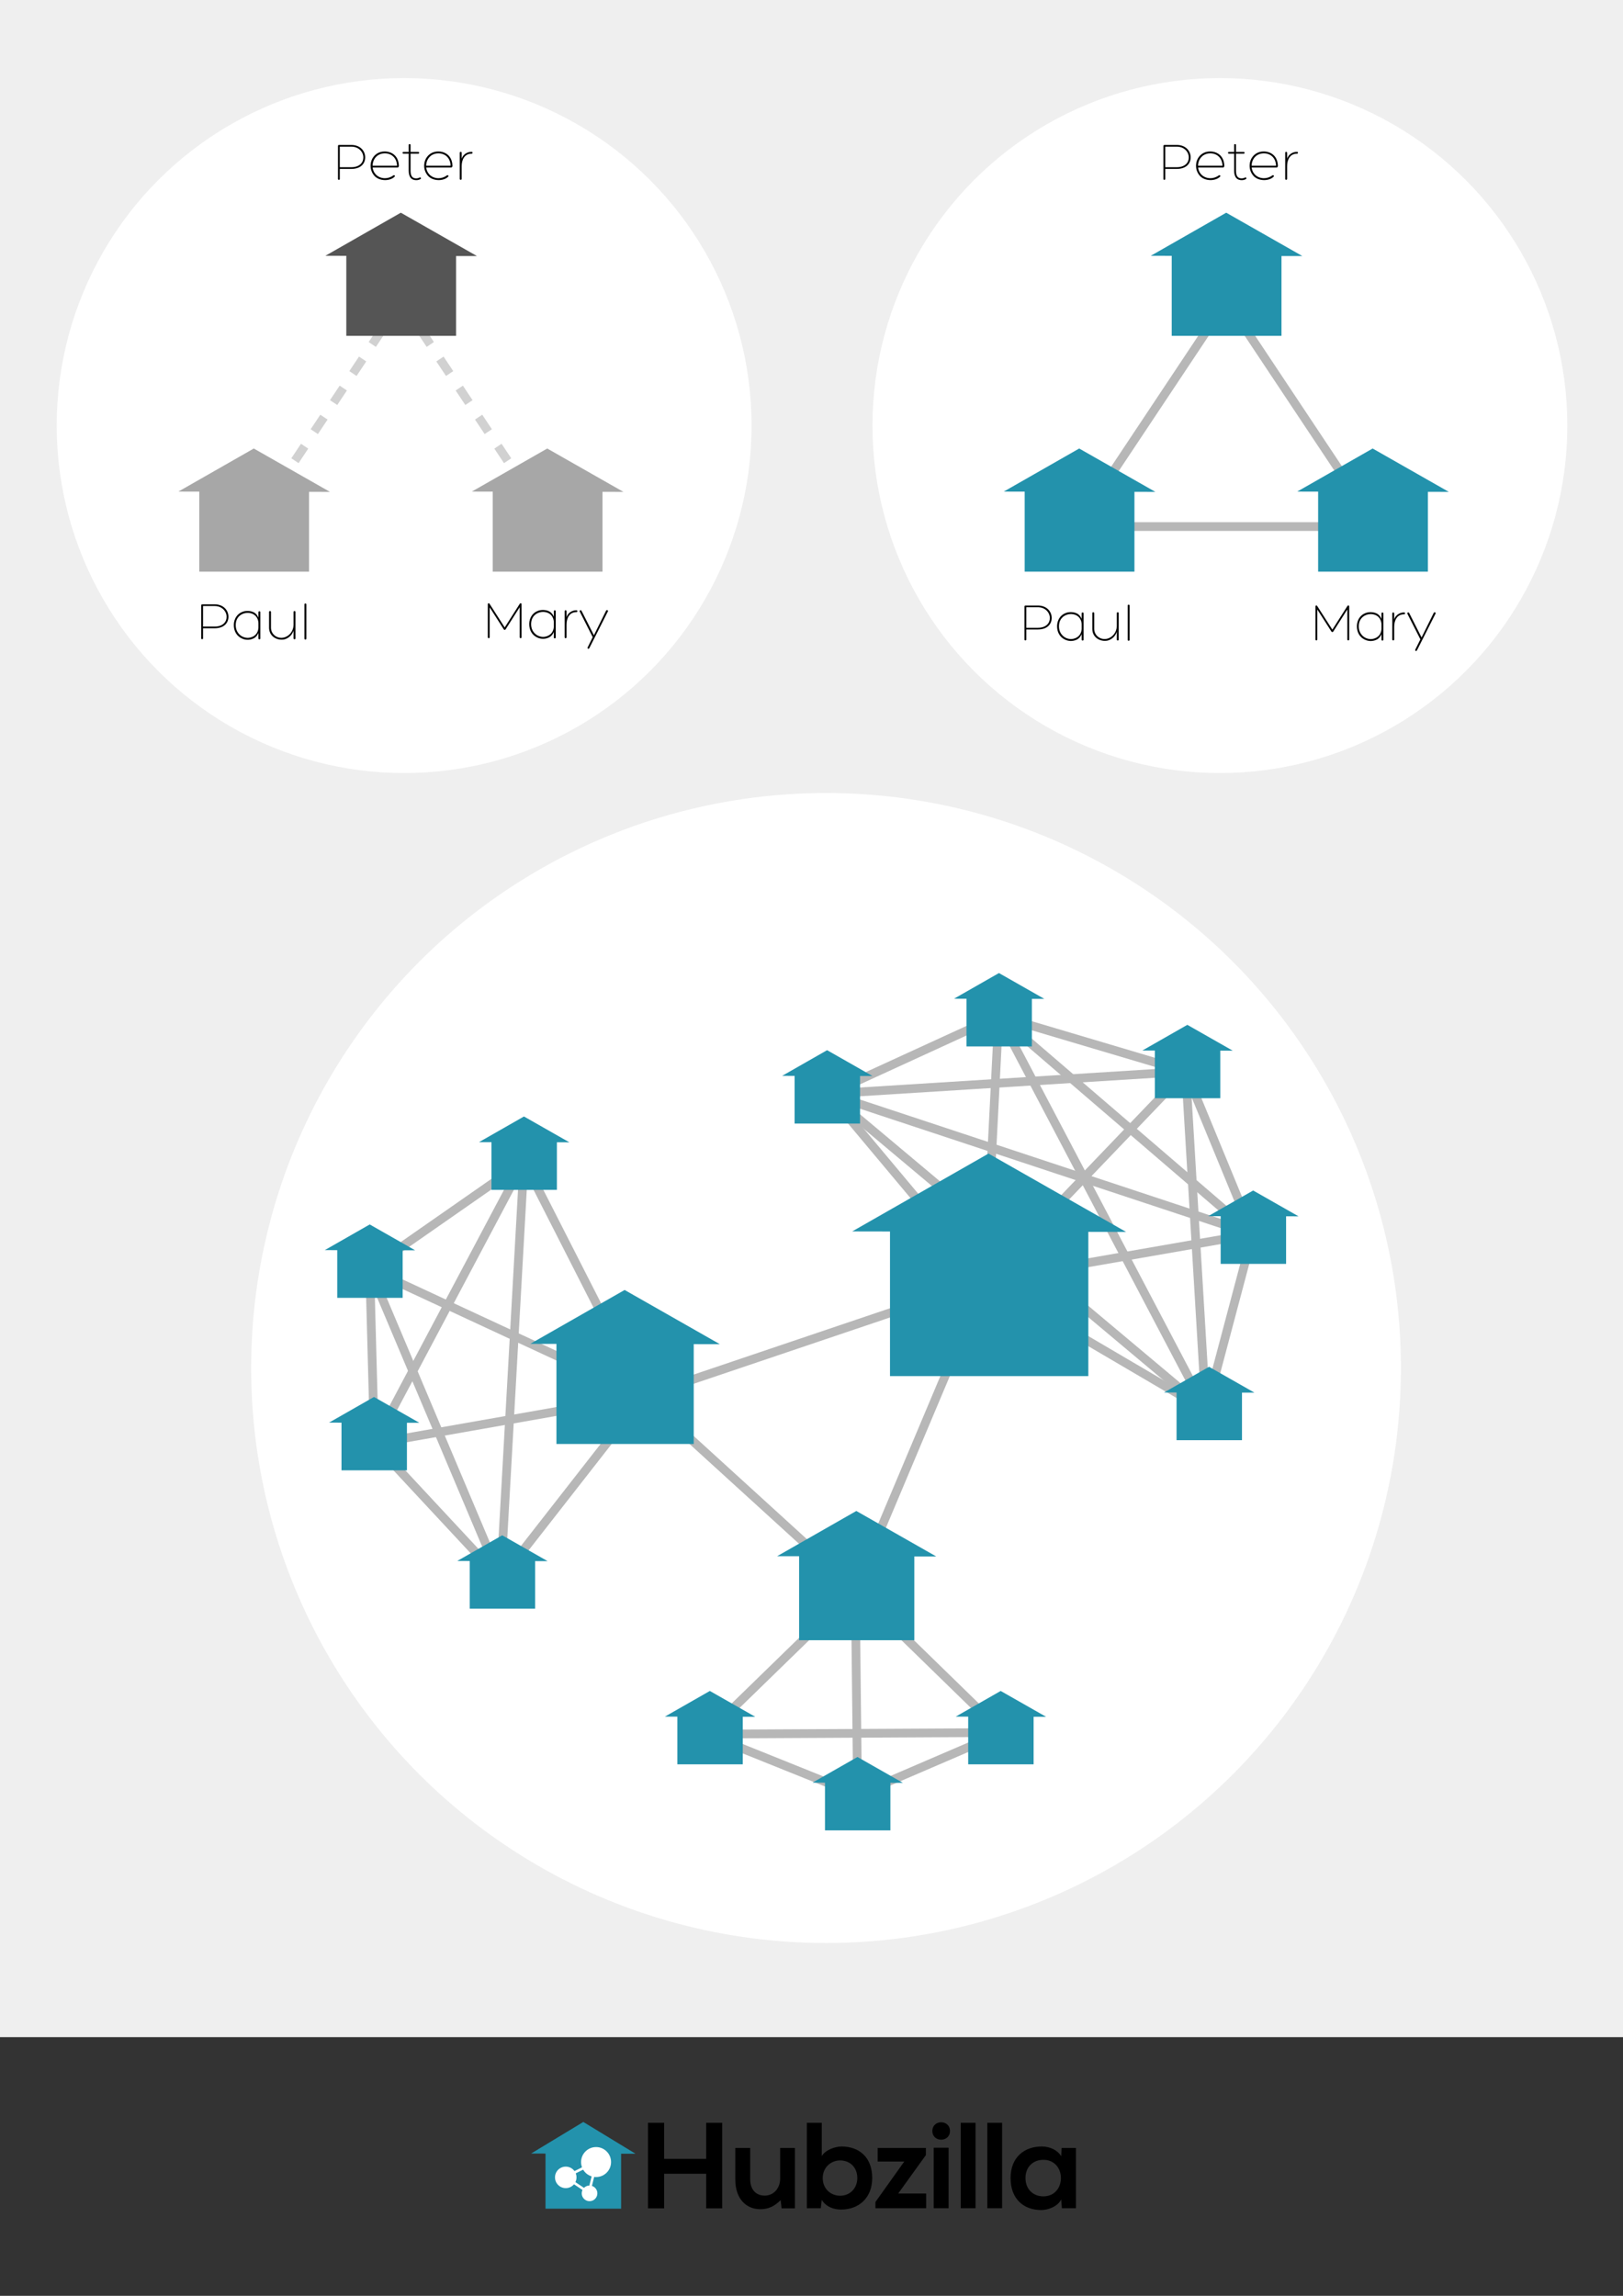 <?xml version="1.0" encoding="UTF-8" standalone="no"?>
<!-- Created with Inkscape (http://www.inkscape.org/) -->

<svg
   xmlns:dc="http://purl.org/dc/elements/1.1/"
   xmlns:cc="http://creativecommons.org/ns#"
   xmlns:rdf="http://www.w3.org/1999/02/22-rdf-syntax-ns#"
   xmlns:svg="http://www.w3.org/2000/svg"
   xmlns="http://www.w3.org/2000/svg"
   xmlns:sodipodi="http://sodipodi.sourceforge.net/DTD/sodipodi-0.dtd"
   xmlns:inkscape="http://www.inkscape.org/namespaces/inkscape"
   width="210mm"
   height="297mm"
   viewBox="0 0 744.094 1052.362"
   id="svg11650"
   version="1.1"
   inkscape:version="0.91 r13725"
   sodipodi:docname="network_model2.svg"
   inkscape:export-filename="/home/iko/Downloads/videos/hubzilla/network_model2.png"
   inkscape:export-xdpi="150.00539"
   inkscape:export-ydpi="150.00539">
  <rect x="0" y="0" width="744.094" height="1052.362" fill="#333333" stroke="none"/>
  <defs
     id="defs11652" />
  <sodipodi:namedview
     id="base"
     pagecolor="#ffffff"
     bordercolor="#666666"
     borderopacity="1.0"
     inkscape:pageopacity="1"
     inkscape:pageshadow="2"
     inkscape:zoom="0.98994949"
     inkscape:cx="160.00871"
     inkscape:cy="544.52061"
     inkscape:document-units="px"
     inkscape:current-layer="layer3"
     showgrid="false"
     inkscape:showpageshadow="false"
     borderlayer="true"
     inkscape:window-width="1920"
     inkscape:window-height="1030"
     inkscape:window-x="0"
     inkscape:window-y="26"
     inkscape:window-maximized="1"
     showguides="true"
     inkscape:snap-bbox="true"
     inkscape:snap-smooth-nodes="true"
     inkscape:object-nodes="true"
     inkscape:guide-bbox="true"
     inkscape:snap-global="false"
     inkscape:bbox-paths="true"
     inkscape:bbox-nodes="true"
     inkscape:snap-bbox-edge-midpoints="true"
     inkscape:snap-midpoints="true"
     inkscape:snap-page="true" />
  <g
     inkscape:groupmode="layer"
     id="layer4"
     inkscape:label="background"
     style="display:inline">
    <rect
       style="fill:#efefef;fill-opacity:1;fill-rule:nonzero;stroke:none;stroke-width:1;stroke-linecap:round;stroke-linejoin:round;stroke-miterlimit:4;stroke-dasharray:none;stroke-opacity:1"
       id="rect5182"
       width="744.094"
       height="933.791"
       x="0"
       y="0" />
    <circle
       style="fill:#ffffff;fill-opacity:1;fill-rule:nonzero;stroke:none;stroke-width:1;stroke-linecap:round;stroke-linejoin:round;stroke-miterlimit:4;stroke-dasharray:none;stroke-opacity:1"
       id="path5186"
       cx="378.714"
       cy="627.076"
       r="263.571" />
    <circle
       r="159.286"
       cy="195.076"
       cx="185.286"
       id="circle5188"
       style="fill:#ffffff;fill-opacity:1;fill-rule:nonzero;stroke:none;stroke-width:1;stroke-linecap:round;stroke-linejoin:round;stroke-miterlimit:4;stroke-dasharray:none;stroke-opacity:1" />
    <circle
       style="fill:#ffffff;fill-opacity:1;fill-rule:nonzero;stroke:none;stroke-width:1;stroke-linecap:round;stroke-linejoin:round;stroke-miterlimit:4;stroke-dasharray:none;stroke-opacity:1"
       id="circle5190"
       cx="559.286"
       cy="195.076"
       r="159.286" />
  </g>
  <g
     inkscape:groupmode="layer"
     id="layer2"
     inkscape:label="logo"
     style="display:inline">
    <g
       style="display:inline"
       id="g5919"
       transform="matrix(0.61,0,0,0.61,67.73,388.46)">
      <g
         id="g5755"
         transform="matrix(0.97,0,0,0.97,28.752,448.108)">
        <g
           transform="translate(82.123,160.19)"
           id="g5757">
          <rect
             style="fill:#2392ac;fill-opacity:1;stroke:none"
             id="rect5759"
             width="58.571"
             height="47.857"
             x="196.448"
             y="384.505" />
          <path
             sodipodi:nodetypes="cccc"
             style="fill:#2392ac;fill-opacity:1;fill-rule:evenodd;stroke:none;stroke-width:1px;stroke-linecap:butt;stroke-linejoin:miter;stroke-opacity:1"
             d="m 185.286,389.648 40.442,-24.462 40.455,24.613 z"
             id="path5761"
             inkscape:connector-curvature="0" />
        </g>
        <circle
           r="11.617"
           cy="556.437"
           cx="317.741"
           id="circle5763"
           style="fill:#ffffff;fill-opacity:1;stroke:none" />
        <circle
           r="8.334"
           cy="568.307"
           cx="294.255"
           id="circle5765"
           style="fill:#ffffff;fill-opacity:1;stroke:none" />
        <circle
           r="6.061"
           cy="580.681"
           cx="312.69"
           id="circle5767"
           style="fill:#ffffff;fill-opacity:1;stroke:none" />
        <path
           id="path5769"
           d="m 294.003,568.054 24.244,-12.122 0,0 -6.061,24.244 z"
           style="fill:none;fill-rule:evenodd;stroke:#ffffff;stroke-width:2;stroke-linecap:butt;stroke-linejoin:miter;stroke-miterlimit:4;stroke-dasharray:none;stroke-opacity:1"
           inkscape:connector-curvature="0" />
      </g>
      <g
         style="font-style:normal;font-weight:normal;font-size:40.816px;line-height:125%;font-family:sans-serif;letter-spacing:0px;word-spacing:0px;fill:#000000;fill-opacity:1;stroke:none;stroke-width:1px;stroke-linecap:butt;stroke-linejoin:miter;stroke-opacity:1"
         id="flowRoot5771">
        <path
           d="m 431.754,1022.629 0,-64.285 -12.03,0 0,27.091 -31.591,0 0,-27.091 -12.122,0 0,64.285 12.122,0 0,-25.989 31.591,0 0,25.989 12.03,0 z"
           style="font-style:normal;font-variant:normal;font-weight:bold;font-stretch:normal;font-size:91.835px;font-family:'Nexa Bold';-inkscape-font-specification:'Nexa Bold, Bold';letter-spacing:-1.02px"
           id="path5193" />
        <path
           d="m 441.609,977.262 0,23.785 c 0,14.051 7.898,22.224 18.734,22.224 6.337,0 10.653,-2.204 15.337,-6.796 l 0.735,6.153 10.01,0 0,-45.367 -11.112,0 0,23.142 c 0,6.888 -4.684,12.673 -11.571,12.673 -7.163,0 -10.928,-5.235 -10.928,-12.122 l 0,-23.693 -11.204,0 z"
           style="font-style:normal;font-variant:normal;font-weight:bold;font-stretch:normal;font-size:91.835px;font-family:'Nexa Bold';-inkscape-font-specification:'Nexa Bold, Bold';letter-spacing:-1.02px"
           id="path5195" />
        <path
           d="m 520.449,986.629 c 7.163,0 12.857,5.051 12.857,13.224 0,7.898 -5.694,13.316 -12.857,13.316 -7.071,0 -13.132,-5.143 -13.132,-13.316 0,-7.898 6.061,-13.224 13.132,-13.224 z m -25.071,-28.285 0,64.193 10.469,0 0.735,-6.245 c 3.49,5.418 9.092,7.255 14.602,7.255 13.316,0 23.326,-8.816 23.326,-23.693 0,-15.612 -9.826,-23.694 -23.051,-23.694 -4.775,0 -12.214,2.571 -14.877,7.255 l 0,-25.071 -11.204,0 z"
           style="font-style:normal;font-variant:normal;font-weight:bold;font-stretch:normal;font-size:91.835px;font-family:'Nexa Bold';-inkscape-font-specification:'Nexa Bold, Bold';letter-spacing:-1.02px"
           id="path5197" />
        <path
           d="m 548.588,977.262 0,10.194 20.02,0 -21.673,30.398 0,4.684 38.112,0 0,-11.02 -21.03,0 20.847,-28.928 0,-5.326 -36.275,0 z"
           style="font-style:normal;font-variant:normal;font-weight:bold;font-stretch:normal;font-size:91.835px;font-family:'Nexa Bold';-inkscape-font-specification:'Nexa Bold, Bold';letter-spacing:-1.02px"
           id="path5199" />
        <path
           d="m 601.937,977.079 0,45.459 -11.204,0 0,-45.459 11.204,0 z m -12.214,-12.581 c 0,8.724 13.224,8.724 13.224,0 0,-8.724 -13.224,-8.724 -13.224,0 z"
           style="font-style:normal;font-variant:normal;font-weight:bold;font-stretch:normal;font-size:91.835px;font-family:'Nexa Bold';-inkscape-font-specification:'Nexa Bold, Bold';letter-spacing:-1.02px"
           id="path5201" />
        <path
           d="m 611.057,958.344 0,64.193 11.112,0 0,-64.193 -11.112,0 z"
           style="font-style:normal;font-variant:normal;font-weight:bold;font-stretch:normal;font-size:91.835px;font-family:'Nexa Bold';-inkscape-font-specification:'Nexa Bold, Bold';letter-spacing:-1.02px"
           id="path5203" />
        <path
           d="m 631.023,958.344 0,64.193 11.112,0 0,-64.193 -11.112,0 z"
           style="font-style:normal;font-variant:normal;font-weight:bold;font-stretch:normal;font-size:91.835px;font-family:'Nexa Bold';-inkscape-font-specification:'Nexa Bold, Bold';letter-spacing:-1.02px"
           id="path5205" />
        <path
           d="m 686.528,983.507 c -2.571,-4.5 -8.357,-7.347 -14.418,-7.347 -13.224,-0.092 -23.602,8.082 -23.602,23.694 0,15.887 9.918,24.153 23.326,24.061 5.051,-0.092 12.122,-2.663 14.694,-7.99 l 0.551,6.612 10.561,0 0,-45.275 -10.745,0 -0.367,6.245 z m -13.408,2.663 c 17.632,0 17.632,27.459 0,27.459 -7.439,0 -13.408,-5.143 -13.408,-13.775 0,-8.633 5.969,-13.683 13.408,-13.683 z"
           style="font-style:normal;font-variant:normal;font-weight:bold;font-stretch:normal;font-size:91.835px;font-family:'Nexa Bold';-inkscape-font-specification:'Nexa Bold, Bold';letter-spacing:-1.02px"
           id="path5207" />
      </g>
    </g>
  </g>
  <g
     inkscape:label="models"
     inkscape:groupmode="layer"
     id="layer1"
     style="display:inline">
    <path
       inkscape:connector-curvature="0"
       id="path5901"
       d="M 183.976,137.921 115.144,241.367"
       style="fill:none;fill-rule:evenodd;stroke:#d1d1d1;stroke-width:4;stroke-linecap:butt;stroke-linejoin:miter;stroke-miterlimit:4;stroke-dasharray:8, 8;stroke-dashoffset:0;stroke-opacity:1" />
    <path
       style="fill:none;fill-rule:evenodd;stroke:#d1d1d1;stroke-width:4;stroke-linecap:butt;stroke-linejoin:miter;stroke-miterlimit:4;stroke-dasharray:8, 8;stroke-dashoffset:0;stroke-opacity:1"
       d="m 183.976,137.921 68.832,103.446"
       id="path5903"
       inkscape:connector-curvature="0" />
    <g
       transform="matrix(0.886,0,0,0.886,-53.222,-90.994)"
       id="g5939">
      <rect
         y="352.045"
         x="163.185"
         height="46.41"
         width="56.8"
         id="rect5941"
         style="fill:#a7a7a7;fill-opacity:1;stroke:none" />
      <path
         inkscape:connector-curvature="0"
         id="path5943"
         d="m 152.36,357.032 39.032,-22.287 39.418,22.434 z"
         style="fill:#a7a7a7;fill-opacity:1;fill-rule:evenodd;stroke:none;stroke-width:1px;stroke-linecap:butt;stroke-linejoin:miter;stroke-opacity:1"
         sodipodi:nodetypes="cccc" />
    </g>
    <g
       transform="matrix(0.886,0,0,0.886,81.32,-90.994)"
       id="g5957">
      <rect
         y="352.045"
         x="163.185"
         height="46.41"
         width="56.8"
         id="rect5959"
         style="fill:#a7a7a7;fill-opacity:1;stroke:none" />
      <path
         inkscape:connector-curvature="0"
         id="path5961"
         d="m 152.36,357.032 39.032,-22.287 39.418,22.434 z"
         style="fill:#a7a7a7;fill-opacity:1;fill-rule:evenodd;stroke:none;stroke-width:1px;stroke-linecap:butt;stroke-linejoin:miter;stroke-opacity:1"
         sodipodi:nodetypes="cccc" />
    </g>
    <g
       transform="matrix(0.886,0,0,0.886,14.188,-199.084)"
       id="g5800-4">
      <rect
         y="352.045"
         x="163.185"
         height="46.41"
         width="56.8"
         id="rect4213-2-4-0"
         style="fill:#555555;fill-opacity:1;stroke:none" />
      <path
         inkscape:connector-curvature="0"
         id="path4215-0-2-7"
         d="m 152.36,357.032 39.032,-22.287 39.418,22.434 z"
         style="fill:#555555;fill-opacity:1;fill-rule:evenodd;stroke:none;stroke-width:1px;stroke-linecap:butt;stroke-linejoin:miter;stroke-opacity:1"
         sodipodi:nodetypes="cccc" />
    </g>
    <path
       style="fill:none;fill-rule:evenodd;stroke:#b7b7b7;stroke-width:4;stroke-linecap:butt;stroke-linejoin:miter;stroke-miterlimit:4;stroke-dasharray:none;stroke-opacity:1"
       d="M 562.397,137.921 493.565,241.367"
       id="path12966"
       inkscape:connector-curvature="0" />
    <path
       inkscape:connector-curvature="0"
       id="path12968"
       d="m 562.397,137.921 68.832,103.446"
       style="fill:none;fill-rule:evenodd;stroke:#b7b7b7;stroke-width:4;stroke-linecap:butt;stroke-linejoin:miter;stroke-miterlimit:4;stroke-dasharray:none;stroke-opacity:1" />
    <path
       inkscape:connector-curvature="0"
       id="path12988"
       d="m 631.229,241.367 -137.664,0"
       style="fill:none;fill-rule:evenodd;stroke:#b7b7b7;stroke-width:4;stroke-linecap:butt;stroke-linejoin:miter;stroke-miterlimit:4;stroke-dasharray:none;stroke-opacity:1"
       sodipodi:nodetypes="cc" />
    <g
       id="g12970"
       transform="matrix(0.886,0,0,0.886,325.2,-90.994)">
      <rect
         style="fill:#2392ac;fill-opacity:1;stroke:none"
         id="rect12972"
         width="56.8"
         height="46.41"
         x="163.185"
         y="352.045" />
      <path
         sodipodi:nodetypes="cccc"
         style="fill:#2392ac;fill-opacity:1;fill-rule:evenodd;stroke:none;stroke-width:1px;stroke-linecap:butt;stroke-linejoin:miter;stroke-opacity:1"
         d="m 152.36,357.032 39.032,-22.287 39.418,22.434 z"
         id="path12974"
         inkscape:connector-curvature="0" />
    </g>
    <g
       id="g12976"
       transform="matrix(0.886,0,0,0.886,459.741,-90.994)">
      <rect
         style="fill:#2392ac;fill-opacity:1;stroke:none"
         id="rect12978"
         width="56.8"
         height="46.41"
         x="163.185"
         y="352.045" />
      <path
         sodipodi:nodetypes="cccc"
         style="fill:#2392ac;fill-opacity:1;fill-rule:evenodd;stroke:none;stroke-width:1px;stroke-linecap:butt;stroke-linejoin:miter;stroke-opacity:1"
         d="m 152.36,357.032 39.032,-22.287 39.418,22.434 z"
         id="path12980"
         inkscape:connector-curvature="0" />
    </g>
    <g
       id="g12982"
       transform="matrix(0.886,0,0,0.886,392.61,-199.084)">
      <rect
         style="fill:#2392ac;fill-opacity:1;stroke:none"
         id="rect12984"
         width="56.8"
         height="46.41"
         x="163.185"
         y="352.045" />
      <path
         sodipodi:nodetypes="cccc"
         style="fill:#2392ac;fill-opacity:1;fill-rule:evenodd;stroke:none;stroke-width:1px;stroke-linecap:butt;stroke-linejoin:miter;stroke-opacity:1"
         d="m 152.36,357.032 39.032,-22.287 39.418,22.434 z"
         id="path12986"
         inkscape:connector-curvature="0" />
    </g>
    <g
       id="g4941"
       transform="translate(-17.143,-372.857)">
      <path
         sodipodi:nodetypes="cc"
         inkscape:connector-curvature="0"
         id="path12966-2-7"
         d="m -320.69,503.902 -156.715,52.939"
         style="display:inline;fill:none;fill-rule:evenodd;stroke:#b7b7b7;stroke-width:4;stroke-linecap:butt;stroke-linejoin:miter;stroke-miterlimit:4;stroke-dasharray:none;stroke-opacity:1" />
      <path
         style="display:inline;fill:none;fill-rule:evenodd;stroke:#b7b7b7;stroke-width:4;stroke-linecap:butt;stroke-linejoin:miter;stroke-miterlimit:4;stroke-dasharray:none;stroke-opacity:1"
         d="m -380.289,645.323 -97.116,-88.483"
         id="path4298-0"
         inkscape:connector-curvature="0"
         sodipodi:nodetypes="cc" />
      <path
         sodipodi:nodetypes="cc"
         inkscape:connector-curvature="0"
         id="path4300-8"
         d="m -380.289,645.323 59.599,-141.421"
         style="display:inline;fill:none;fill-rule:evenodd;stroke:#b7b7b7;stroke-width:4;stroke-linecap:butt;stroke-linejoin:miter;stroke-miterlimit:4;stroke-dasharray:none;stroke-opacity:1" />
      <path
         style="display:inline;fill:none;fill-rule:evenodd;stroke:#b7b7b7;stroke-width:4;stroke-linecap:butt;stroke-linejoin:miter;stroke-miterlimit:4;stroke-dasharray:none;stroke-opacity:1"
         d="m -533.548,486.747 56.142,70.094"
         id="path4302-7"
         inkscape:connector-curvature="0"
         sodipodi:nodetypes="cc" />
      <path
         sodipodi:nodetypes="cc"
         inkscape:connector-curvature="0"
         id="path4304-5"
         d="m -571.405,576.032 94,-19.192"
         style="display:inline;fill:none;fill-rule:evenodd;stroke:#b7b7b7;stroke-width:4;stroke-linecap:butt;stroke-linejoin:miter;stroke-miterlimit:4;stroke-dasharray:none;stroke-opacity:1" />
      <path
         style="display:inline;fill:none;fill-rule:evenodd;stroke:#b7b7b7;stroke-width:4;stroke-linecap:butt;stroke-linejoin:miter;stroke-miterlimit:4;stroke-dasharray:none;stroke-opacity:1"
         d="m -596.405,512.461 119,44.38"
         id="path4306-8"
         inkscape:connector-curvature="0"
         sodipodi:nodetypes="cc" />
      <path
         sodipodi:nodetypes="cc"
         inkscape:connector-curvature="0"
         id="path4308-6"
         d="m -596.405,512.461 25,63.571"
         style="display:inline;fill:none;fill-rule:evenodd;stroke:#b7b7b7;stroke-width:4;stroke-linecap:butt;stroke-linejoin:miter;stroke-miterlimit:4;stroke-dasharray:none;stroke-opacity:1" />
      <path
         style="display:inline;fill:none;fill-rule:evenodd;stroke:#b7b7b7;stroke-width:4;stroke-linecap:butt;stroke-linejoin:miter;stroke-miterlimit:4;stroke-dasharray:none;stroke-opacity:1"
         d="m -596.405,512.461 62.857,-25.714"
         id="path4310-4"
         inkscape:connector-curvature="0"
         sodipodi:nodetypes="cc" />
      <path
         sodipodi:nodetypes="cc"
         inkscape:connector-curvature="0"
         id="path4312-8"
         d="m -571.405,576.032 37.857,-89.286"
         style="display:inline;fill:none;fill-rule:evenodd;stroke:#b7b7b7;stroke-width:4;stroke-linecap:butt;stroke-linejoin:miter;stroke-miterlimit:4;stroke-dasharray:none;stroke-opacity:1" />
      <path
         style="display:inline;fill:none;fill-rule:evenodd;stroke:#b7b7b7;stroke-width:4;stroke-linecap:butt;stroke-linejoin:miter;stroke-miterlimit:4;stroke-dasharray:none;stroke-opacity:1"
         d="m -320.69,503.902 -41.001,-97.775"
         id="path4314-2"
         inkscape:connector-curvature="0"
         sodipodi:nodetypes="cc" />
      <path
         sodipodi:nodetypes="cc"
         inkscape:connector-curvature="0"
         id="path4316-0"
         d="m -320.69,503.902 34.713,-104.204"
         style="display:inline;fill:none;fill-rule:evenodd;stroke:#b7b7b7;stroke-width:4;stroke-linecap:butt;stroke-linejoin:miter;stroke-miterlimit:4;stroke-dasharray:none;stroke-opacity:1" />
      <path
         style="display:inline;fill:none;fill-rule:evenodd;stroke:#b7b7b7;stroke-width:4;stroke-linecap:butt;stroke-linejoin:miter;stroke-miterlimit:4;stroke-dasharray:none;stroke-opacity:1"
         d="m -320.69,503.902 93.999,-62.061"
         id="path4318-5"
         inkscape:connector-curvature="0"
         sodipodi:nodetypes="cc" />
      <path
         sodipodi:nodetypes="cc"
         inkscape:connector-curvature="0"
         id="path4320-1"
         d="m -285.977,399.698 59.286,42.143"
         style="display:inline;fill:none;fill-rule:evenodd;stroke:#b7b7b7;stroke-width:4;stroke-linecap:butt;stroke-linejoin:miter;stroke-miterlimit:4;stroke-dasharray:none;stroke-opacity:1" />
      <path
         style="display:inline;fill:none;fill-rule:evenodd;stroke:#b7b7b7;stroke-width:4;stroke-linecap:butt;stroke-linejoin:miter;stroke-miterlimit:4;stroke-dasharray:none;stroke-opacity:1"
         d="m -285.977,399.698 -75.714,6.429"
         id="path4322-1"
         inkscape:connector-curvature="0"
         sodipodi:nodetypes="cc" />
      <path
         sodipodi:nodetypes="cc"
         inkscape:connector-curvature="0"
         id="path4324-4"
         d="m -226.691,441.84 -135,-35.714"
         style="display:inline;fill:none;fill-rule:evenodd;stroke:#b7b7b7;stroke-width:4;stroke-linecap:butt;stroke-linejoin:miter;stroke-miterlimit:4;stroke-dasharray:none;stroke-opacity:1" />
      <path
         sodipodi:nodetypes="cc"
         inkscape:connector-curvature="0"
         id="path4326-4"
         d="m -320.69,503.902 158.999,50.796"
         style="display:inline;fill:none;fill-rule:evenodd;stroke:#b7b7b7;stroke-width:4;stroke-linecap:butt;stroke-linejoin:miter;stroke-miterlimit:4;stroke-dasharray:none;stroke-opacity:1" />
      <path
         style="display:inline;fill:none;fill-rule:evenodd;stroke:#b7b7b7;stroke-width:4;stroke-linecap:butt;stroke-linejoin:miter;stroke-miterlimit:4;stroke-dasharray:none;stroke-opacity:1"
         d="m -217.119,606.759 55.427,-52.061"
         id="path4328-6"
         inkscape:connector-curvature="0"
         sodipodi:nodetypes="cc" />
      <path
         sodipodi:nodetypes="cc"
         inkscape:connector-curvature="0"
         id="path4330-1"
         d="m -145.69,628.187 -16.001,-73.49"
         style="display:inline;fill:none;fill-rule:evenodd;stroke:#b7b7b7;stroke-width:4;stroke-linecap:butt;stroke-linejoin:miter;stroke-miterlimit:4;stroke-dasharray:none;stroke-opacity:1" />
      <path
         style="display:inline;fill:none;fill-rule:evenodd;stroke:#b7b7b7;stroke-width:4;stroke-linecap:butt;stroke-linejoin:miter;stroke-miterlimit:4;stroke-dasharray:none;stroke-opacity:1"
         d="M -84.262,592.473 -161.691,554.698"
         id="path4332-4"
         inkscape:connector-curvature="0"
         sodipodi:nodetypes="cc" />
      <path
         sodipodi:nodetypes="cc"
         inkscape:connector-curvature="0"
         id="path4334-5"
         d="m -84.262,592.473 -61.429,35.714"
         style="display:inline;fill:none;fill-rule:evenodd;stroke:#b7b7b7;stroke-width:4;stroke-linecap:butt;stroke-linejoin:miter;stroke-miterlimit:4;stroke-dasharray:none;stroke-opacity:1" />
      <path
         style="display:inline;fill:none;fill-rule:evenodd;stroke:#b7b7b7;stroke-width:4;stroke-linecap:butt;stroke-linejoin:miter;stroke-miterlimit:4;stroke-dasharray:none;stroke-opacity:1"
         d="m -217.119,606.759 71.429,21.429"
         id="path4336-1"
         inkscape:connector-curvature="0"
         sodipodi:nodetypes="cc" />
      <path
         sodipodi:nodetypes="cc"
         inkscape:connector-curvature="0"
         id="path4338-0"
         d="M -217.119,606.759 -84.262,592.473"
         style="display:inline;fill:none;fill-rule:evenodd;stroke:#b7b7b7;stroke-width:4;stroke-linecap:butt;stroke-linejoin:miter;stroke-miterlimit:4;stroke-dasharray:none;stroke-opacity:1" />
      <path
         style="display:inline;fill:none;fill-rule:evenodd;stroke:#b7b7b7;stroke-width:4;stroke-linecap:butt;stroke-linejoin:miter;stroke-miterlimit:4;stroke-dasharray:none;stroke-opacity:1"
         d="m -380.289,645.323 -68.258,66.436"
         id="path4340-4"
         inkscape:connector-curvature="0"
         sodipodi:nodetypes="cc" />
      <path
         sodipodi:nodetypes="cc"
         inkscape:connector-curvature="0"
         id="path4342-1"
         d="m -380.289,645.323 1.028,94.293"
         style="display:inline;fill:none;fill-rule:evenodd;stroke:#b7b7b7;stroke-width:4;stroke-linecap:butt;stroke-linejoin:miter;stroke-miterlimit:4;stroke-dasharray:none;stroke-opacity:1" />
      <path
         style="display:inline;fill:none;fill-rule:evenodd;stroke:#b7b7b7;stroke-width:4;stroke-linecap:butt;stroke-linejoin:miter;stroke-miterlimit:4;stroke-dasharray:none;stroke-opacity:1"
         d="m -380.289,645.323 67.456,65.721"
         id="path4344-4"
         inkscape:connector-curvature="0"
         sodipodi:nodetypes="cc" />
      <path
         sodipodi:nodetypes="cc"
         inkscape:connector-curvature="0"
         id="path4346-6"
         d="m -379.262,739.616 66.429,-28.571"
         style="display:inline;fill:none;fill-rule:evenodd;stroke:#b7b7b7;stroke-width:4;stroke-linecap:butt;stroke-linejoin:miter;stroke-miterlimit:4;stroke-dasharray:none;stroke-opacity:1" />
      <path
         style="display:inline;fill:none;fill-rule:evenodd;stroke:#b7b7b7;stroke-width:4;stroke-linecap:butt;stroke-linejoin:miter;stroke-miterlimit:4;stroke-dasharray:none;stroke-opacity:1"
         d="m -379.262,739.616 -69.286,-27.857"
         id="path4348-8"
         inkscape:connector-curvature="0"
         sodipodi:nodetypes="cc" />
      <path
         sodipodi:nodetypes="cc"
         inkscape:connector-curvature="0"
         id="path4350-0"
         d="m -312.833,711.044 -135.714,0.714"
         style="display:inline;fill:none;fill-rule:evenodd;stroke:#b7b7b7;stroke-width:4;stroke-linecap:butt;stroke-linejoin:miter;stroke-miterlimit:4;stroke-dasharray:none;stroke-opacity:1" />
      <g
         transform="matrix(1.108,0,0,1.108,-687.004,138.287)"
         id="g12982-8-5"
         style="display:inline">
        <rect
           y="352.045"
           x="163.185"
           height="46.41"
           width="56.8"
           id="rect12984-3-8"
           style="fill:#2392ac;fill-opacity:1;stroke:none" />
        <path
           inkscape:connector-curvature="0"
           id="path12986-5-9"
           d="m 152.36,357.032 39.032,-22.287 39.418,22.434 z"
           style="fill:#2392ac;fill-opacity:1;fill-rule:evenodd;stroke:none;stroke-width:1px;stroke-linecap:butt;stroke-linejoin:miter;stroke-opacity:1"
           sodipodi:nodetypes="cccc" />
      </g>
      <g
         id="g13137-4"
         transform="matrix(0.93,0,0,0.93,-557.82,298.164)"
         style="display:inline">
        <rect
           style="fill:#2392ac;fill-opacity:1;stroke:none"
           id="rect13139-8"
           width="56.8"
           height="46.41"
           x="163.185"
           y="352.045" />
        <path
           sodipodi:nodetypes="cccc"
           style="fill:#2392ac;fill-opacity:1;fill-rule:evenodd;stroke:none;stroke-width:1px;stroke-linecap:butt;stroke-linejoin:miter;stroke-opacity:1"
           d="m 152.36,357.032 39.032,-22.287 39.418,22.434 z"
           id="path13141-7"
           inkscape:connector-curvature="0" />
      </g>
      <g
         id="g13143-2"
         transform="matrix(1.601,0,0,1.601,-625.652,-90.27)"
         style="display:inline">
        <rect
           style="fill:#2392ac;fill-opacity:1;stroke:none"
           id="rect13145-3"
           width="56.8"
           height="46.41"
           x="163.185"
           y="352.045" />
        <path
           sodipodi:nodetypes="cccc"
           style="fill:#2392ac;fill-opacity:1;fill-rule:evenodd;stroke:none;stroke-width:1px;stroke-linecap:butt;stroke-linejoin:miter;stroke-opacity:1"
           d="m 152.36,357.032 39.032,-22.287 39.418,22.434 z"
           id="path13147-8"
           inkscape:connector-curvature="0" />
      </g>
      <g
         transform="matrix(0.528,0,0,0.528,-548.036,515.232)"
         id="g13149-8"
         style="display:inline">
        <rect
           y="352.045"
           x="163.185"
           height="46.41"
           width="56.8"
           id="rect13151-9"
           style="fill:#2392ac;fill-opacity:1;stroke:none" />
        <path
           inkscape:connector-curvature="0"
           id="path13153-6"
           d="m 152.36,357.032 39.032,-22.287 39.418,22.434 z"
           style="fill:#2392ac;fill-opacity:1;fill-rule:evenodd;stroke:none;stroke-width:1px;stroke-linecap:butt;stroke-linejoin:miter;stroke-opacity:1"
           sodipodi:nodetypes="cccc" />
      </g>
      <g
         id="g13155-2"
         transform="matrix(0.528,0,0,0.528,-480.356,545.496)"
         style="display:inline">
        <rect
           style="fill:#2392ac;fill-opacity:1;stroke:none"
           id="rect13157-9"
           width="56.8"
           height="46.41"
           x="163.185"
           y="352.045" />
        <path
           sodipodi:nodetypes="cccc"
           style="fill:#2392ac;fill-opacity:1;fill-rule:evenodd;stroke:none;stroke-width:1px;stroke-linecap:butt;stroke-linejoin:miter;stroke-opacity:1"
           d="m 152.36,357.032 39.032,-22.287 39.418,22.434 z"
           id="path13159-1"
           inkscape:connector-curvature="0" />
      </g>
      <g
         transform="matrix(0.528,0,0,0.528,-414.696,515.232)"
         id="g13161-3"
         style="display:inline">
        <rect
           y="352.045"
           x="163.185"
           height="46.41"
           width="56.8"
           id="rect13163-2"
           style="fill:#2392ac;fill-opacity:1;stroke:none" />
        <path
           inkscape:connector-curvature="0"
           id="path13165-7"
           d="m 152.36,357.032 39.032,-22.287 39.418,22.434 z"
           style="fill:#2392ac;fill-opacity:1;fill-rule:evenodd;stroke:none;stroke-width:1px;stroke-linecap:butt;stroke-linejoin:miter;stroke-opacity:1"
           sodipodi:nodetypes="cccc" />
      </g>
      <g
         transform="matrix(0.528,0,0,0.528,-249.086,434.895)"
         id="g13161-7-7"
         style="display:inline">
        <rect
           y="352.045"
           x="163.185"
           height="46.41"
           width="56.8"
           id="rect13163-8-0"
           style="fill:#2392ac;fill-opacity:1;stroke:none" />
        <path
           inkscape:connector-curvature="0"
           id="path13165-0-0"
           d="m 152.36,357.032 39.032,-22.287 39.418,22.434 z"
           style="fill:#2392ac;fill-opacity:1;fill-rule:evenodd;stroke:none;stroke-width:1px;stroke-linecap:butt;stroke-linejoin:miter;stroke-opacity:1"
           sodipodi:nodetypes="cccc" />
      </g>
      <g
         id="g13137-1-4"
         transform="matrix(0.802,0,0,0.802,-309.891,250.138)"
         style="display:inline">
        <rect
           style="fill:#2392ac;fill-opacity:1;stroke:none"
           id="rect13139-6-6"
           width="56.8"
           height="46.41"
           x="163.185"
           y="352.045" />
        <path
           sodipodi:nodetypes="cccc"
           style="fill:#2392ac;fill-opacity:1;fill-rule:evenodd;stroke:none;stroke-width:1px;stroke-linecap:butt;stroke-linejoin:miter;stroke-opacity:1"
           d="m 152.36,357.032 39.032,-22.287 39.418,22.434 z"
           id="path13141-9-2"
           inkscape:connector-curvature="0" />
      </g>
      <g
         transform="matrix(0.528,0,0,0.528,-183.467,395.539)"
         id="g13161-7-4-4"
         style="display:inline">
        <rect
           y="352.045"
           x="163.185"
           height="46.41"
           width="56.8"
           id="rect13163-8-9-2"
           style="fill:#2392ac;fill-opacity:1;stroke:none" />
        <path
           inkscape:connector-curvature="0"
           id="path13165-0-9-3"
           d="m 152.36,357.032 39.032,-22.287 39.418,22.434 z"
           style="fill:#2392ac;fill-opacity:1;fill-rule:evenodd;stroke:none;stroke-width:1px;stroke-linecap:butt;stroke-linejoin:miter;stroke-opacity:1"
           sodipodi:nodetypes="cccc" />
      </g>
      <g
         id="g4237-0"
         transform="matrix(0.528,0,0,0.528,-317.797,409.682)"
         style="display:inline">
        <rect
           style="fill:#2392ac;fill-opacity:1;stroke:none"
           id="rect4239-0"
           width="56.8"
           height="46.41"
           x="163.185"
           y="352.045" />
        <path
           sodipodi:nodetypes="cccc"
           style="fill:#2392ac;fill-opacity:1;fill-rule:evenodd;stroke:none;stroke-width:1px;stroke-linecap:butt;stroke-linejoin:miter;stroke-opacity:1"
           d="m 152.36,357.032 39.032,-22.287 39.418,22.434 z"
           id="path4241-3"
           inkscape:connector-curvature="0" />
      </g>
      <g
         id="g4243-0"
         transform="matrix(0.528,0,0,0.528,-672.285,376.841)"
         style="display:inline">
        <rect
           style="fill:#2392ac;fill-opacity:1;stroke:none"
           id="rect4245-6"
           width="56.8"
           height="46.41"
           x="163.185"
           y="352.045" />
        <path
           sodipodi:nodetypes="cccc"
           style="fill:#2392ac;fill-opacity:1;fill-rule:evenodd;stroke:none;stroke-width:1px;stroke-linecap:butt;stroke-linejoin:miter;stroke-opacity:1"
           d="m 152.36,357.032 39.032,-22.287 39.418,22.434 z"
           id="path4247-1"
           inkscape:connector-curvature="0" />
      </g>
      <g
         transform="matrix(0.528,0,0,0.528,-701.559,308.212)"
         id="g4249-1"
         style="display:inline">
        <rect
           y="352.045"
           x="163.185"
           height="46.41"
           width="56.8"
           id="rect4251-0"
           style="fill:#2392ac;fill-opacity:1;stroke:none" />
        <path
           inkscape:connector-curvature="0"
           id="path4253-1"
           d="m 152.36,357.032 39.032,-22.287 39.418,22.434 z"
           style="fill:#2392ac;fill-opacity:1;fill-rule:evenodd;stroke:none;stroke-width:1px;stroke-linecap:butt;stroke-linejoin:miter;stroke-opacity:1"
           sodipodi:nodetypes="cccc" />
      </g>
      <g
         id="g4255-9"
         transform="matrix(0.528,0,0,0.528,-633.899,287.948)"
         style="display:inline">
        <rect
           style="fill:#2392ac;fill-opacity:1;stroke:none"
           id="rect4257-4"
           width="56.8"
           height="46.41"
           x="163.185"
           y="352.045" />
        <path
           sodipodi:nodetypes="cccc"
           style="fill:#2392ac;fill-opacity:1;fill-rule:evenodd;stroke:none;stroke-width:1px;stroke-linecap:butt;stroke-linejoin:miter;stroke-opacity:1"
           d="m 152.36,357.032 39.032,-22.287 39.418,22.434 z"
           id="path4259-6"
           inkscape:connector-curvature="0" />
      </g>
      <g
         transform="matrix(0.528,0,0,0.528,-388.487,198.6)"
         id="g13161-7-0-9"
         style="display:inline">
        <rect
           y="352.045"
           x="163.185"
           height="46.41"
           width="56.8"
           id="rect13163-8-7-2"
           style="fill:#2392ac;fill-opacity:1;stroke:none" />
        <path
           inkscape:connector-curvature="0"
           id="path13165-0-3-7"
           d="m 152.36,357.032 39.032,-22.287 39.418,22.434 z"
           style="fill:#2392ac;fill-opacity:1;fill-rule:evenodd;stroke:none;stroke-width:1px;stroke-linecap:butt;stroke-linejoin:miter;stroke-opacity:1"
           sodipodi:nodetypes="cccc" />
      </g>
      <g
         id="g4271-5"
         transform="matrix(0.528,0,0,0.528,-327.898,243.047)"
         style="display:inline">
        <rect
           style="fill:#2392ac;fill-opacity:1;stroke:none"
           id="rect4273-4"
           width="56.8"
           height="46.41"
           x="163.185"
           y="352.045" />
        <path
           sodipodi:nodetypes="cccc"
           style="fill:#2392ac;fill-opacity:1;fill-rule:evenodd;stroke:none;stroke-width:1px;stroke-linecap:butt;stroke-linejoin:miter;stroke-opacity:1"
           d="m 152.36,357.032 39.032,-22.287 39.418,22.434 z"
           id="path4275-6"
           inkscape:connector-curvature="0" />
      </g>
      <g
         id="g4277-8"
         transform="matrix(0.528,0,0,0.528,-463.259,207.671)"
         style="display:inline">
        <rect
           style="fill:#2392ac;fill-opacity:1;stroke:none"
           id="rect4279-9"
           width="56.8"
           height="46.41"
           x="163.185"
           y="352.045" />
        <path
           sodipodi:nodetypes="cccc"
           style="fill:#2392ac;fill-opacity:1;fill-rule:evenodd;stroke:none;stroke-width:1px;stroke-linecap:butt;stroke-linejoin:miter;stroke-opacity:1"
           d="m 152.36,357.032 39.032,-22.287 39.418,22.434 z"
           id="path4281-0"
           inkscape:connector-curvature="0" />
      </g>
    </g>
    <path
       style="fill:none;fill-rule:evenodd;stroke:#b7b7b7;stroke-width:4;stroke-linecap:butt;stroke-linejoin:miter;stroke-miterlimit:4;stroke-dasharray:none;stroke-opacity:1"
       d="M 451.732,587.028 295.017,639.966"
       id="path12966-2"
       inkscape:connector-curvature="0"
       sodipodi:nodetypes="cc" />
    <path
       sodipodi:nodetypes="cc"
       inkscape:connector-curvature="0"
       id="path4298"
       d="M 392.133,728.449 295.017,639.966"
       style="fill:none;fill-rule:evenodd;stroke:#b7b7b7;stroke-width:4;stroke-linecap:butt;stroke-linejoin:miter;stroke-miterlimit:4;stroke-dasharray:none;stroke-opacity:1" />
    <path
       style="fill:none;fill-rule:evenodd;stroke:#b7b7b7;stroke-width:4;stroke-linecap:butt;stroke-linejoin:miter;stroke-miterlimit:4;stroke-dasharray:none;stroke-opacity:1"
       d="m 392.133,728.449 59.599,-141.421"
       id="path4300"
       inkscape:connector-curvature="0"
       sodipodi:nodetypes="cc" />
    <path
       sodipodi:nodetypes="cc"
       inkscape:connector-curvature="0"
       id="path4340"
       d="M 392.133,728.449 323.875,794.885"
       style="fill:none;fill-rule:evenodd;stroke:#b7b7b7;stroke-width:4;stroke-linecap:butt;stroke-linejoin:miter;stroke-miterlimit:4;stroke-dasharray:none;stroke-opacity:1" />
    <path
       style="fill:none;fill-rule:evenodd;stroke:#b7b7b7;stroke-width:4;stroke-linecap:butt;stroke-linejoin:miter;stroke-miterlimit:4;stroke-dasharray:none;stroke-opacity:1"
       d="m 392.133,728.449 1.028,94.293"
       id="path4342"
       inkscape:connector-curvature="0"
       sodipodi:nodetypes="cc" />
    <path
       sodipodi:nodetypes="cc"
       inkscape:connector-curvature="0"
       id="path4344"
       d="m 392.133,728.449 67.456,65.721"
       style="fill:none;fill-rule:evenodd;stroke:#b7b7b7;stroke-width:4;stroke-linecap:butt;stroke-linejoin:miter;stroke-miterlimit:4;stroke-dasharray:none;stroke-opacity:1" />
    <path
       style="fill:none;fill-rule:evenodd;stroke:#b7b7b7;stroke-width:4;stroke-linecap:butt;stroke-linejoin:miter;stroke-miterlimit:4;stroke-dasharray:none;stroke-opacity:1"
       d="M 393.161,822.742 459.59,794.17"
       id="path4346"
       inkscape:connector-curvature="0"
       sodipodi:nodetypes="cc" />
    <path
       sodipodi:nodetypes="cc"
       inkscape:connector-curvature="0"
       id="path4348"
       d="M 393.161,822.742 323.875,794.885"
       style="fill:none;fill-rule:evenodd;stroke:#b7b7b7;stroke-width:4;stroke-linecap:butt;stroke-linejoin:miter;stroke-miterlimit:4;stroke-dasharray:none;stroke-opacity:1" />
    <path
       style="fill:none;fill-rule:evenodd;stroke:#b7b7b7;stroke-width:4;stroke-linecap:butt;stroke-linejoin:miter;stroke-miterlimit:4;stroke-dasharray:none;stroke-opacity:1"
       d="M 459.59,794.17 323.875,794.885"
       id="path4350"
       inkscape:connector-curvature="0"
       sodipodi:nodetypes="cc" />
    <g
       transform="matrix(0.93,0,0,0.93,214.602,381.29)"
       id="g13137">
      <rect
         y="352.045"
         x="163.185"
         height="46.41"
         width="56.8"
         id="rect13139"
         style="fill:#2392ac;fill-opacity:1;stroke:none" />
      <path
         inkscape:connector-curvature="0"
         id="path13141"
         d="m 152.36,357.032 39.032,-22.287 39.418,22.434 z"
         style="fill:#2392ac;fill-opacity:1;fill-rule:evenodd;stroke:none;stroke-width:1px;stroke-linecap:butt;stroke-linejoin:miter;stroke-opacity:1"
         sodipodi:nodetypes="cccc" />
    </g>
    <g
       id="g13149"
       transform="matrix(0.528,0,0,0.528,224.386,598.358)">
      <rect
         style="fill:#2392ac;fill-opacity:1;stroke:none"
         id="rect13151"
         width="56.8"
         height="46.41"
         x="163.185"
         y="352.045" />
      <path
         sodipodi:nodetypes="cccc"
         style="fill:#2392ac;fill-opacity:1;fill-rule:evenodd;stroke:none;stroke-width:1px;stroke-linecap:butt;stroke-linejoin:miter;stroke-opacity:1"
         d="m 152.36,357.032 39.032,-22.287 39.418,22.434 z"
         id="path13153"
         inkscape:connector-curvature="0" />
    </g>
    <g
       transform="matrix(0.528,0,0,0.528,292.066,628.622)"
       id="g13155">
      <rect
         y="352.045"
         x="163.185"
         height="46.41"
         width="56.8"
         id="rect13157"
         style="fill:#2392ac;fill-opacity:1;stroke:none" />
      <path
         inkscape:connector-curvature="0"
         id="path13159"
         d="m 152.36,357.032 39.032,-22.287 39.418,22.434 z"
         style="fill:#2392ac;fill-opacity:1;fill-rule:evenodd;stroke:none;stroke-width:1px;stroke-linecap:butt;stroke-linejoin:miter;stroke-opacity:1"
         sodipodi:nodetypes="cccc" />
    </g>
    <g
       id="g13161"
       transform="matrix(0.528,0,0,0.528,357.726,598.358)">
      <rect
         style="fill:#2392ac;fill-opacity:1;stroke:none"
         id="rect13163"
         width="56.8"
         height="46.41"
         x="163.185"
         y="352.045" />
      <path
         sodipodi:nodetypes="cccc"
         style="fill:#2392ac;fill-opacity:1;fill-rule:evenodd;stroke:none;stroke-width:1px;stroke-linecap:butt;stroke-linejoin:miter;stroke-opacity:1"
         d="m 152.36,357.032 39.032,-22.287 39.418,22.434 z"
         id="path13165"
         inkscape:connector-curvature="0" />
    </g>
    <path
       style="fill:none;fill-rule:evenodd;stroke:#b7b7b7;stroke-width:4;stroke-linecap:butt;stroke-linejoin:miter;stroke-miterlimit:4;stroke-dasharray:none;stroke-opacity:1"
       d="m 240.229,532.396 54.788,107.57"
       id="path4889"
       inkscape:connector-curvature="0"
       sodipodi:nodetypes="cc" />
    <path
       sodipodi:nodetypes="cc"
       inkscape:connector-curvature="0"
       id="path4891"
       d="m 169.515,581.682 125.502,58.284"
       style="fill:none;fill-rule:evenodd;stroke:#b7b7b7;stroke-width:4;stroke-linecap:butt;stroke-linejoin:miter;stroke-miterlimit:4;stroke-dasharray:none;stroke-opacity:1" />
    <path
       style="fill:none;fill-rule:evenodd;stroke:#b7b7b7;stroke-width:4;stroke-linecap:butt;stroke-linejoin:miter;stroke-miterlimit:4;stroke-dasharray:none;stroke-opacity:1"
       d="M 171.658,661.682 295.017,639.966"
       id="path4893"
       inkscape:connector-curvature="0"
       sodipodi:nodetypes="cc" />
    <path
       sodipodi:nodetypes="cc"
       inkscape:connector-curvature="0"
       id="path4895"
       d="m 229.515,723.825 65.502,-83.859"
       style="fill:none;fill-rule:evenodd;stroke:#b7b7b7;stroke-width:4;stroke-linecap:butt;stroke-linejoin:miter;stroke-miterlimit:4;stroke-dasharray:none;stroke-opacity:1" />
    <path
       style="fill:none;fill-rule:evenodd;stroke:#b7b7b7;stroke-width:4;stroke-linecap:butt;stroke-linejoin:miter;stroke-miterlimit:4;stroke-dasharray:none;stroke-opacity:1"
       d="M 229.515,723.825 240.229,532.396"
       id="path4897"
       inkscape:connector-curvature="0"
       sodipodi:nodetypes="cc" />
    <path
       sodipodi:nodetypes="cc"
       inkscape:connector-curvature="0"
       id="path4899"
       d="m 229.515,723.825 -60,-142.143"
       style="fill:none;fill-rule:evenodd;stroke:#b7b7b7;stroke-width:4;stroke-linecap:butt;stroke-linejoin:miter;stroke-miterlimit:4;stroke-dasharray:none;stroke-opacity:1" />
    <path
       style="fill:none;fill-rule:evenodd;stroke:#b7b7b7;stroke-width:4;stroke-linecap:butt;stroke-linejoin:miter;stroke-miterlimit:4;stroke-dasharray:none;stroke-opacity:1"
       d="M 229.515,723.825 171.658,661.682"
       id="path4901"
       inkscape:connector-curvature="0"
       sodipodi:nodetypes="cc" />
    <path
       sodipodi:nodetypes="cc"
       inkscape:connector-curvature="0"
       id="path4903"
       d="m 169.515,581.682 2.143,80"
       style="fill:none;fill-rule:evenodd;stroke:#b7b7b7;stroke-width:4;stroke-linecap:butt;stroke-linejoin:miter;stroke-miterlimit:4;stroke-dasharray:none;stroke-opacity:1" />
    <path
       style="fill:none;fill-rule:evenodd;stroke:#b7b7b7;stroke-width:4;stroke-linecap:butt;stroke-linejoin:miter;stroke-miterlimit:4;stroke-dasharray:none;stroke-opacity:1"
       d="m 169.515,581.682 70.714,-49.286"
       id="path4905"
       inkscape:connector-curvature="0"
       sodipodi:nodetypes="cc" />
    <path
       style="fill:none;fill-rule:evenodd;stroke:#b7b7b7;stroke-width:4;stroke-linecap:butt;stroke-linejoin:miter;stroke-miterlimit:4;stroke-dasharray:none;stroke-opacity:1"
       d="M 240.229,532.396 171.658,661.682"
       id="path4907"
       inkscape:connector-curvature="0"
       sodipodi:nodetypes="cc" />
    <path
       sodipodi:nodetypes="cc"
       inkscape:connector-curvature="0"
       id="path4909"
       d="m 451.732,587.028 -71.715,-85.633"
       style="fill:none;fill-rule:evenodd;stroke:#b7b7b7;stroke-width:4;stroke-linecap:butt;stroke-linejoin:miter;stroke-miterlimit:4;stroke-dasharray:none;stroke-opacity:1" />
    <path
       style="fill:none;fill-rule:evenodd;stroke:#b7b7b7;stroke-width:4;stroke-linecap:butt;stroke-linejoin:miter;stroke-miterlimit:4;stroke-dasharray:none;stroke-opacity:1"
       d="m 451.732,587.028 6.142,-121.347"
       id="path4911"
       inkscape:connector-curvature="0"
       sodipodi:nodetypes="cc" />
    <path
       sodipodi:nodetypes="cc"
       inkscape:connector-curvature="0"
       id="path4913"
       d="m 451.732,587.028 91.871,-95.878"
       style="fill:none;fill-rule:evenodd;stroke:#b7b7b7;stroke-width:4;stroke-linecap:butt;stroke-linejoin:miter;stroke-miterlimit:4;stroke-dasharray:none;stroke-opacity:1" />
    <path
       style="fill:none;fill-rule:evenodd;stroke:#b7b7b7;stroke-width:4;stroke-linecap:butt;stroke-linejoin:miter;stroke-miterlimit:4;stroke-dasharray:none;stroke-opacity:1"
       d="M 451.732,587.028 574.303,565.681"
       id="path4915"
       inkscape:connector-curvature="0"
       sodipodi:nodetypes="cc" />
    <path
       sodipodi:nodetypes="cc"
       inkscape:connector-curvature="0"
       id="path4917"
       d="m 451.732,587.028 101.142,59.367"
       style="fill:none;fill-rule:evenodd;stroke:#b7b7b7;stroke-width:4;stroke-linecap:butt;stroke-linejoin:miter;stroke-miterlimit:4;stroke-dasharray:none;stroke-opacity:1" />
    <path
       style="fill:none;fill-rule:evenodd;stroke:#b7b7b7;stroke-width:4;stroke-linecap:butt;stroke-linejoin:miter;stroke-miterlimit:4;stroke-dasharray:none;stroke-opacity:1"
       d="m 380.017,501.395 172.857,145"
       id="path4919"
       inkscape:connector-curvature="0"
       sodipodi:nodetypes="cc" />
    <path
       sodipodi:nodetypes="cc"
       inkscape:connector-curvature="0"
       id="path4921"
       d="m 457.874,465.681 95,180.714"
       style="fill:none;fill-rule:evenodd;stroke:#b7b7b7;stroke-width:4;stroke-linecap:butt;stroke-linejoin:miter;stroke-miterlimit:4;stroke-dasharray:none;stroke-opacity:1" />
    <path
       style="fill:none;fill-rule:evenodd;stroke:#b7b7b7;stroke-width:4;stroke-linecap:butt;stroke-linejoin:miter;stroke-miterlimit:4;stroke-dasharray:none;stroke-opacity:1"
       d="m 543.603,491.15 9.271,155.245"
       id="path4923"
       inkscape:connector-curvature="0"
       sodipodi:nodetypes="cc" />
    <path
       sodipodi:nodetypes="cc"
       inkscape:connector-curvature="0"
       id="path4925"
       d="m 574.303,565.681 -21.429,80.714"
       style="fill:none;fill-rule:evenodd;stroke:#b7b7b7;stroke-width:4;stroke-linecap:butt;stroke-linejoin:miter;stroke-miterlimit:4;stroke-dasharray:none;stroke-opacity:1" />
    <path
       sodipodi:nodetypes="cc"
       inkscape:connector-curvature="0"
       id="path4929"
       d="m 543.603,491.15 30.699,74.531"
       style="fill:none;fill-rule:evenodd;stroke:#b7b7b7;stroke-width:4;stroke-linecap:butt;stroke-linejoin:miter;stroke-miterlimit:4;stroke-dasharray:none;stroke-opacity:1" />
    <path
       style="fill:none;fill-rule:evenodd;stroke:#b7b7b7;stroke-width:4;stroke-linecap:butt;stroke-linejoin:miter;stroke-miterlimit:4;stroke-dasharray:none;stroke-opacity:1"
       d="M 543.603,491.15 457.874,465.681"
       id="path4931"
       inkscape:connector-curvature="0"
       sodipodi:nodetypes="cc" />
    <path
       sodipodi:nodetypes="cc"
       inkscape:connector-curvature="0"
       id="path4933"
       d="m 574.303,565.681 -116.429,-100"
       style="fill:none;fill-rule:evenodd;stroke:#b7b7b7;stroke-width:4;stroke-linecap:butt;stroke-linejoin:miter;stroke-miterlimit:4;stroke-dasharray:none;stroke-opacity:1" />
    <path
       style="fill:none;fill-rule:evenodd;stroke:#b7b7b7;stroke-width:4;stroke-linecap:butt;stroke-linejoin:miter;stroke-miterlimit:4;stroke-dasharray:none;stroke-opacity:1"
       d="m 380.017,501.395 77.857,-35.714"
       id="path4935"
       inkscape:connector-curvature="0"
       sodipodi:nodetypes="cc" />
    <path
       sodipodi:nodetypes="cc"
       inkscape:connector-curvature="0"
       id="path4937"
       d="m 380.017,501.395 163.586,-10.245"
       style="fill:none;fill-rule:evenodd;stroke:#b7b7b7;stroke-width:4;stroke-linecap:butt;stroke-linejoin:miter;stroke-miterlimit:4;stroke-dasharray:none;stroke-opacity:1" />
    <path
       style="fill:none;fill-rule:evenodd;stroke:#b7b7b7;stroke-width:4;stroke-linecap:butt;stroke-linejoin:miter;stroke-miterlimit:4;stroke-dasharray:none;stroke-opacity:1"
       d="m 380.017,501.395 194.286,64.286"
       id="path4939"
       inkscape:connector-curvature="0"
       sodipodi:nodetypes="cc" />
    <g
       id="g12982-8"
       transform="matrix(1.108,0,0,1.108,74.307,220.403)">
      <rect
         style="fill:#2392ac;fill-opacity:1;stroke:none"
         id="rect12984-3"
         width="56.8"
         height="46.41"
         x="163.185"
         y="352.045" />
      <path
         sodipodi:nodetypes="cccc"
         style="fill:#2392ac;fill-opacity:1;fill-rule:evenodd;stroke:none;stroke-width:1px;stroke-linecap:butt;stroke-linejoin:miter;stroke-opacity:1"
         d="m 152.36,357.032 39.032,-22.287 39.418,22.434 z"
         id="path12986-5"
         inkscape:connector-curvature="0" />
    </g>
    <g
       transform="matrix(1.601,0,0,1.601,146.771,-7.144)"
       id="g13143">
      <rect
         y="352.045"
         x="163.185"
         height="46.41"
         width="56.8"
         id="rect13145"
         style="fill:#2392ac;fill-opacity:1;stroke:none" />
      <path
         inkscape:connector-curvature="0"
         id="path13147"
         d="m 152.36,357.032 39.032,-22.287 39.418,22.434 z"
         style="fill:#2392ac;fill-opacity:1;fill-rule:evenodd;stroke:none;stroke-width:1px;stroke-linecap:butt;stroke-linejoin:miter;stroke-opacity:1"
         sodipodi:nodetypes="cccc" />
    </g>
    <g
       transform="matrix(0.528,0,0,0.528,68.453,384.524)"
       id="g4243">
      <rect
         y="352.045"
         x="163.185"
         height="46.41"
         width="56.8"
         id="rect4245"
         style="fill:#2392ac;fill-opacity:1;stroke:none" />
      <path
         inkscape:connector-curvature="0"
         id="path4247"
         d="m 152.36,357.032 39.032,-22.287 39.418,22.434 z"
         style="fill:#2392ac;fill-opacity:1;fill-rule:evenodd;stroke:none;stroke-width:1px;stroke-linecap:butt;stroke-linejoin:miter;stroke-opacity:1"
         sodipodi:nodetypes="cccc" />
    </g>
    <g
       id="g4249"
       transform="matrix(0.528,0,0,0.528,70.407,463.594)">
      <rect
         style="fill:#2392ac;fill-opacity:1;stroke:none"
         id="rect4251"
         width="56.8"
         height="46.41"
         x="163.185"
         y="352.045" />
      <path
         sodipodi:nodetypes="cccc"
         style="fill:#2392ac;fill-opacity:1;fill-rule:evenodd;stroke:none;stroke-width:1px;stroke-linecap:butt;stroke-linejoin:miter;stroke-opacity:1"
         d="m 152.36,357.032 39.032,-22.287 39.418,22.434 z"
         id="path4253"
         inkscape:connector-curvature="0" />
    </g>
    <g
       transform="matrix(0.528,0,0,0.528,129.194,527.009)"
       id="g4255">
      <rect
         y="352.045"
         x="163.185"
         height="46.41"
         width="56.8"
         id="rect4257"
         style="fill:#2392ac;fill-opacity:1;stroke:none" />
      <path
         inkscape:connector-curvature="0"
         id="path4259"
         d="m 152.36,357.032 39.032,-22.287 39.418,22.434 z"
         style="fill:#2392ac;fill-opacity:1;fill-rule:evenodd;stroke:none;stroke-width:1px;stroke-linecap:butt;stroke-linejoin:miter;stroke-opacity:1"
         sodipodi:nodetypes="cccc" />
    </g>
    <g
       id="g13161-7-0"
       transform="matrix(0.528,0,0,0.528,473.478,368.958)">
      <rect
         style="fill:#2392ac;fill-opacity:1;stroke:none"
         id="rect13163-8-7"
         width="56.8"
         height="46.41"
         x="163.185"
         y="352.045" />
      <path
         sodipodi:nodetypes="cccc"
         style="fill:#2392ac;fill-opacity:1;fill-rule:evenodd;stroke:none;stroke-width:1px;stroke-linecap:butt;stroke-linejoin:miter;stroke-opacity:1"
         d="m 152.36,357.032 39.032,-22.287 39.418,22.434 z"
         id="path13165-0-3"
         inkscape:connector-curvature="0" />
    </g>
    <g
       transform="matrix(0.528,0,0,0.528,453.255,449.771)"
       id="g4271">
      <rect
         y="352.045"
         x="163.185"
         height="46.41"
         width="56.8"
         id="rect4273"
         style="fill:#2392ac;fill-opacity:1;stroke:none" />
      <path
         inkscape:connector-curvature="0"
         id="path4275"
         d="m 152.36,357.032 39.032,-22.287 39.418,22.434 z"
         style="fill:#2392ac;fill-opacity:1;fill-rule:evenodd;stroke:none;stroke-width:1px;stroke-linecap:butt;stroke-linejoin:miter;stroke-opacity:1"
         sodipodi:nodetypes="cccc" />
    </g>
    <g
       transform="matrix(0.528,0,0,0.528,278.143,304.638)"
       id="g4277">
      <rect
         y="352.045"
         x="163.185"
         height="46.41"
         width="56.8"
         id="rect4279"
         style="fill:#2392ac;fill-opacity:1;stroke:none" />
      <path
         inkscape:connector-curvature="0"
         id="path4281"
         d="m 152.36,357.032 39.032,-22.287 39.418,22.434 z"
         style="fill:#2392ac;fill-opacity:1;fill-rule:evenodd;stroke:none;stroke-width:1px;stroke-linecap:butt;stroke-linejoin:miter;stroke-opacity:1"
         sodipodi:nodetypes="cccc" />
    </g>
    <g
       id="g4859"
       transform="matrix(0.528,0,0,0.528,356.935,269.282)">
      <rect
         style="fill:#2392ac;fill-opacity:1;stroke:none"
         id="rect4861"
         width="56.8"
         height="46.41"
         x="163.185"
         y="352.045" />
      <path
         sodipodi:nodetypes="cccc"
         style="fill:#2392ac;fill-opacity:1;fill-rule:evenodd;stroke:none;stroke-width:1px;stroke-linecap:butt;stroke-linejoin:miter;stroke-opacity:1"
         d="m 152.36,357.032 39.032,-22.287 39.418,22.434 z"
         id="path4863"
         inkscape:connector-curvature="0" />
    </g>
    <g
       transform="matrix(0.528,0,0,0.528,443.303,293.021)"
       id="g4865">
      <rect
         y="352.045"
         x="163.185"
         height="46.41"
         width="56.8"
         id="rect4867"
         style="fill:#2392ac;fill-opacity:1;stroke:none" />
      <path
         inkscape:connector-curvature="0"
         id="path4869"
         d="m 152.36,357.032 39.032,-22.287 39.418,22.434 z"
         style="fill:#2392ac;fill-opacity:1;fill-rule:evenodd;stroke:none;stroke-width:1px;stroke-linecap:butt;stroke-linejoin:miter;stroke-opacity:1"
         sodipodi:nodetypes="cccc" />
    </g>
    <g
       id="g4883"
       transform="matrix(0.528,0,0,0.528,139.164,335.026)">
      <rect
         style="fill:#2392ac;fill-opacity:1;stroke:none"
         id="rect4885"
         width="56.8"
         height="46.41"
         x="163.185"
         y="352.045" />
      <path
         sodipodi:nodetypes="cccc"
         style="fill:#2392ac;fill-opacity:1;fill-rule:evenodd;stroke:none;stroke-width:1px;stroke-linecap:butt;stroke-linejoin:miter;stroke-opacity:1"
         d="m 152.36,357.032 39.032,-22.287 39.418,22.434 z"
         id="path4887"
         inkscape:connector-curvature="0" />
    </g>
  </g>
  <g
     inkscape:groupmode="layer"
     id="layer3"
     inkscape:label="labels"
     style="display:inline">
    <g
       style="font-style:normal;font-weight:normal;font-size:40px;line-height:125%;font-family:sans-serif;letter-spacing:0px;word-spacing:0px;fill:#000000;fill-opacity:1;stroke:none;stroke-width:1px;stroke-linecap:butt;stroke-linejoin:miter;stroke-opacity:1"
       id="text4589">
      <path
         d="m 155.78,67.222 5.3,0 c 3.425,0 5.475,2.45 5.5,4.9 0.05,2.25 -1.6,4.525 -5.5,4.525 l -5.3,0 0,-9.425 z m 5.3,10.2 c 4.275,0 6.35,-2.4 6.35,-5.3 0,-2.825 -2.15,-5.675 -6.375,-5.675 l -5.675,0 c -0.225,0 -0.425,0.175 -0.425,0.425 l 0,15.175 c 0,0.525 0.825,0.525 0.825,-0.025 l 0,-4.6 5.3,0 z"
         style="font-style:normal;font-variant:normal;font-weight:300;font-stretch:normal;font-size:25px;font-family:'Hero Light';-inkscape-font-specification:'Hero Light, Light'"
         id="path5257" />
      <path
         d="m 178.27,69.672 c -1.25,-0.325 -2.625,-0.3 -3.775,0 -2.7,0.75 -4.45,3.175 -4.575,5.875 -0.1,1.875 0.45,3.425 1.5,4.775 1.15,1.475 3.075,2.2 5.025,2.225 1.65,0.025 3.3,-0.45 4.425,-1.5 0.475,-0.475 -0.125,-0.975 -0.575,-0.625 -1.15,0.875 -2.55,1.3 -3.925,1.275 -1.625,-0.025 -3.2,-0.675 -4.25,-1.925 -0.75,-0.875 -1.15,-1.9 -1.275,-2.975 l 11.25,0 c 0.675,0 0.8,-0.475 0.775,-0.825 -0.05,-3.225 -1.8,-5.55 -4.6,-6.3 z m -3.475,0.825 c 1.025,-0.275 2.2,-0.275 3.2,-0.025 2.5,0.675 3.975,2.75 4.025,5.5 l -11.2,0 c 0.025,-2.5 1.475,-4.8 3.975,-5.475 z"
         style="font-style:normal;font-variant:normal;font-weight:300;font-stretch:normal;font-size:25px;font-family:'Hero Light';-inkscape-font-specification:'Hero Light, Light'"
         id="path5259" />
      <path
         d="m 188.224,69.647 0,-3.2 c 0,-0.525 -0.85,-0.55 -0.85,0 l 0,3.2 -2.325,0 c -0.675,0 -0.675,0.8 0,0.8 l 2.325,0 0,7.675 c 0,2.325 0.675,4.45 3.475,4.45 0.625,0 1.2,-0.1 1.825,-0.425 0.675,-0.35 0.2,-1 -0.325,-0.75 -0.35,0.2 -1.025,0.375 -1.5,0.375 -2.325,0 -2.625,-1.85 -2.625,-3.65 l 0,-7.675 3.475,0 c 0.65,0 0.65,-0.8 0,-0.8 l -3.475,0 z"
         style="font-style:normal;font-variant:normal;font-weight:300;font-stretch:normal;font-size:25px;font-family:'Hero Light';-inkscape-font-specification:'Hero Light, Light'"
         id="path5261" />
      <path
         d="m 202.831,69.672 c -1.25,-0.325 -2.625,-0.3 -3.775,0 -2.7,0.75 -4.45,3.175 -4.575,5.875 -0.1,1.875 0.45,3.425 1.5,4.775 1.15,1.475 3.075,2.2 5.025,2.225 1.65,0.025 3.3,-0.45 4.425,-1.5 0.475,-0.475 -0.125,-0.975 -0.575,-0.625 -1.15,0.875 -2.55,1.3 -3.925,1.275 -1.625,-0.025 -3.2,-0.675 -4.25,-1.925 -0.75,-0.875 -1.15,-1.9 -1.275,-2.975 l 11.25,0 c 0.675,0 0.8,-0.475 0.775,-0.825 -0.05,-3.225 -1.8,-5.55 -4.6,-6.3 z m -3.475,0.825 c 1.025,-0.275 2.2,-0.275 3.2,-0.025 2.5,0.675 3.975,2.75 4.025,5.5 l -11.2,0 c 0.025,-2.5 1.475,-4.8 3.975,-5.475 z"
         style="font-style:normal;font-variant:normal;font-weight:300;font-stretch:normal;font-size:25px;font-family:'Hero Light';-inkscape-font-specification:'Hero Light, Light'"
         id="path5263" />
      <path
         d="m 211.66,70.022 c 0,-0.225 -0.2,-0.425 -0.425,-0.425 -0.275,0 -0.45,0.2 -0.45,0.425 l 0,11.95 c 0,0.275 0.175,0.45 0.45,0.45 0.225,0 0.425,-0.175 0.425,-0.45 l 0,-5.775 c 0,-3.025 1.325,-5.75 4.525,-5.75 0.275,0 0.45,-0.15 0.45,-0.425 0,-0.275 -0.175,-0.425 -0.45,-0.425 -2.075,0 -3.975,1.3 -4.525,3.2 l 0,-2.775 z"
         style="font-style:normal;font-variant:normal;font-weight:300;font-stretch:normal;font-size:25px;font-family:'Hero Light';-inkscape-font-specification:'Hero Light, Light'"
         id="path5265" />
    </g>
    <g
       style="font-style:normal;font-weight:normal;font-size:40px;line-height:125%;font-family:sans-serif;letter-spacing:0px;word-spacing:0px;fill:#000000;fill-opacity:1;stroke:none;stroke-width:1px;stroke-linecap:butt;stroke-linejoin:miter;stroke-opacity:1"
       id="text4593">
      <path
         d="m 534.222,67.222 5.3,0 c 3.425,0 5.475,2.45 5.5,4.9 0.05,2.25 -1.6,4.525 -5.5,4.525 l -5.3,0 0,-9.425 z m 5.3,10.2 c 4.275,0 6.35,-2.4 6.35,-5.3 0,-2.825 -2.15,-5.675 -6.375,-5.675 l -5.675,0 c -0.225,0 -0.425,0.175 -0.425,0.425 l 0,15.175 c 0,0.525 0.825,0.525 0.825,-0.025 l 0,-4.6 5.3,0 z"
         style="font-style:normal;font-variant:normal;font-weight:300;font-stretch:normal;font-size:25px;font-family:'Hero Light';-inkscape-font-specification:'Hero Light, Light'"
         id="path5246" />
      <path
         d="m 556.712,69.672 c -1.25,-0.325 -2.625,-0.3 -3.775,0 -2.7,0.75 -4.45,3.175 -4.575,5.875 -0.1,1.875 0.45,3.425 1.5,4.775 1.15,1.475 3.075,2.2 5.025,2.225 1.65,0.025 3.3,-0.45 4.425,-1.5 0.475,-0.475 -0.125,-0.975 -0.575,-0.625 -1.15,0.875 -2.55,1.3 -3.925,1.275 -1.625,-0.025 -3.2,-0.675 -4.25,-1.925 -0.75,-0.875 -1.15,-1.9 -1.275,-2.975 l 11.25,0 c 0.675,0 0.8,-0.475 0.775,-0.825 -0.05,-3.225 -1.8,-5.55 -4.6,-6.3 z m -3.475,0.825 c 1.025,-0.275 2.2,-0.275 3.2,-0.025 2.5,0.675 3.975,2.75 4.025,5.5 l -11.2,0 c 0.025,-2.5 1.475,-4.8 3.975,-5.475 z"
         style="font-style:normal;font-variant:normal;font-weight:300;font-stretch:normal;font-size:25px;font-family:'Hero Light';-inkscape-font-specification:'Hero Light, Light'"
         id="path5248" />
      <path
         d="m 566.666,69.647 0,-3.2 c 0,-0.525 -0.85,-0.55 -0.85,0 l 0,3.2 -2.325,0 c -0.675,0 -0.675,0.8 0,0.8 l 2.325,0 0,7.675 c 0,2.325 0.675,4.45 3.475,4.45 0.625,0 1.2,-0.1 1.825,-0.425 0.675,-0.35 0.2,-1 -0.325,-0.75 -0.35,0.2 -1.025,0.375 -1.5,0.375 -2.325,0 -2.625,-1.85 -2.625,-3.65 l 0,-7.675 3.475,0 c 0.65,0 0.65,-0.8 0,-0.8 l -3.475,0 z"
         style="font-style:normal;font-variant:normal;font-weight:300;font-stretch:normal;font-size:25px;font-family:'Hero Light';-inkscape-font-specification:'Hero Light, Light'"
         id="path5250" />
      <path
         d="m 581.273,69.672 c -1.25,-0.325 -2.625,-0.3 -3.775,0 -2.7,0.75 -4.45,3.175 -4.575,5.875 -0.1,1.875 0.45,3.425 1.5,4.775 1.15,1.475 3.075,2.2 5.025,2.225 1.65,0.025 3.3,-0.45 4.425,-1.5 0.475,-0.475 -0.125,-0.975 -0.575,-0.625 -1.15,0.875 -2.55,1.3 -3.925,1.275 -1.625,-0.025 -3.2,-0.675 -4.25,-1.925 -0.75,-0.875 -1.15,-1.9 -1.275,-2.975 l 11.25,0 c 0.675,0 0.8,-0.475 0.775,-0.825 -0.05,-3.225 -1.8,-5.55 -4.6,-6.3 z m -3.475,0.825 c 1.025,-0.275 2.2,-0.275 3.2,-0.025 2.5,0.675 3.975,2.75 4.025,5.5 l -11.2,0 c 0.025,-2.5 1.475,-4.8 3.975,-5.475 z"
         style="font-style:normal;font-variant:normal;font-weight:300;font-stretch:normal;font-size:25px;font-family:'Hero Light';-inkscape-font-specification:'Hero Light, Light'"
         id="path5252" />
      <path
         d="m 590.101,70.022 c 0,-0.225 -0.2,-0.425 -0.425,-0.425 -0.275,0 -0.45,0.2 -0.45,0.425 l 0,11.95 c 0,0.275 0.175,0.45 0.45,0.45 0.225,0 0.425,-0.175 0.425,-0.45 l 0,-5.775 c 0,-3.025 1.325,-5.75 4.525,-5.75 0.275,0 0.45,-0.15 0.45,-0.425 0,-0.275 -0.175,-0.425 -0.45,-0.425 -2.075,0 -3.975,1.3 -4.525,3.2 l 0,-2.775 z"
         style="font-style:normal;font-variant:normal;font-weight:300;font-stretch:normal;font-size:25px;font-family:'Hero Light';-inkscape-font-specification:'Hero Light, Light'"
         id="path5254" />
    </g>
    <g
       style="font-style:normal;font-weight:normal;font-size:40px;line-height:125%;font-family:sans-serif;letter-spacing:0px;word-spacing:0px;fill:#000000;fill-opacity:1;stroke:none;stroke-width:1px;stroke-linecap:butt;stroke-linejoin:miter;stroke-opacity:1"
       id="text4597">
      <path
         d="m 93.09,277.795 5.3,0 c 3.425,0 5.475,2.45 5.5,4.9 0.05,2.25 -1.6,4.525 -5.5,4.525 l -5.3,0 0,-9.425 z m 5.3,10.2 c 4.275,0 6.35,-2.4 6.35,-5.3 0,-2.825 -2.15,-5.675 -6.375,-5.675 l -5.675,0 c -0.225,0 -0.425,0.175 -0.425,0.425 l 0,15.175 c 0,0.525 0.825,0.525 0.825,-0.025 l 0,-4.6 5.3,0 z"
         style="font-style:normal;font-variant:normal;font-weight:300;font-stretch:normal;font-size:25px;font-family:'Hero Light';-inkscape-font-specification:'Hero Light, Light'"
         id="path5237" />
      <path
         d="m 111.005,280.52 c -2.375,0.925 -3.725,3.25 -3.8,5.775 -0.075,2.925 1.275,5.4 3.975,6.5 1.9,0.775 3.9,0.55 5.475,-0.375 0.825,-0.55 1.45,-1.325 1.825,-2.325 l 0,2.525 c 0,0.275 0.15,0.45 0.425,0.45 0.275,0 0.45,-0.175 0.45,-0.45 l 0,-11.975 c 0,-0.275 -0.175,-0.45 -0.45,-0.45 -0.275,0 -0.425,0.175 -0.425,0.45 l 0,2.525 c -0.375,-1 -1,-1.775 -1.825,-2.325 -0.9,-0.525 -1.925,-0.775 -3,-0.8 -0.95,-0.025 -1.825,0.125 -2.65,0.475 z m 4.875,11.325 c -0.825,0.375 -1.65,0.575 -2.525,0.55 -1.125,-0.075 -2.2,-0.45 -3.075,-1.125 -1.625,-1.3 -2.275,-3.075 -2.2,-5 0.025,-0.725 0.175,-1.525 0.45,-2.175 0.85,-2.075 3,-3.2 5.125,-3.175 0.775,0.025 1.5,0.175 2.225,0.5 1.65,0.8 2.5,2.3 2.6,4.125 l 0,2.175 c -0.1,1.825 -0.95,3.325 -2.6,4.125 z"
         style="font-style:normal;font-variant:normal;font-weight:300;font-stretch:normal;font-size:25px;font-family:'Hero Light';-inkscape-font-specification:'Hero Light, Light'"
         id="path5239" />
      <path
         d="m 124.236,280.545 c 0,-0.275 -0.175,-0.45 -0.45,-0.45 -0.275,0 -0.425,0.175 -0.425,0.45 l 0,7.175 c 0,4.15 3.85,6.05 7.075,5.35 1.8,-0.475 3.575,-1.975 4.15,-4.075 l 0,3.6 c 0,0.275 0.15,0.45 0.425,0.45 0.275,0 0.45,-0.2 0.45,-0.425 l 0,-12.075 c 0,-0.275 -0.175,-0.45 -0.45,-0.45 -0.275,0 -0.425,0.175 -0.425,0.45 l 0,5.975 c -0.075,2.625 -1.8,5.05 -4.375,5.7 -2.95,0.775 -5.975,-1.35 -5.975,-4.5 l 0,-7.175 z"
         style="font-style:normal;font-variant:normal;font-weight:300;font-stretch:normal;font-size:25px;font-family:'Hero Light';-inkscape-font-specification:'Hero Light, Light'"
         id="path5241" />
      <path
         d="m 140.448,277.045 c 0,-0.225 -0.2,-0.425 -0.425,-0.425 -0.275,0 -0.45,0.2 -0.45,0.425 l 0,15.7 c 0,0.225 0.175,0.425 0.45,0.425 0.225,0 0.425,-0.2 0.425,-0.425 l 0,-15.7 z"
         style="font-style:normal;font-variant:normal;font-weight:300;font-stretch:normal;font-size:25px;font-family:'Hero Light';-inkscape-font-specification:'Hero Light, Light'"
         id="path5243" />
    </g>
    <g
       style="font-style:normal;font-weight:normal;font-size:40px;line-height:125%;font-family:sans-serif;letter-spacing:0px;word-spacing:0px;fill:#000000;fill-opacity:1;stroke:none;stroke-width:1px;stroke-linecap:butt;stroke-linejoin:miter;stroke-opacity:1"
       id="text4601">
      <path
         d="m 470.521,278.344 5.3,0 c 3.425,0 5.475,2.45 5.5,4.9 0.05,2.25 -1.6,4.525 -5.5,4.525 l -5.3,0 0,-9.425 z m 5.3,10.2 c 4.275,0 6.35,-2.4 6.35,-5.3 0,-2.825 -2.15,-5.675 -6.375,-5.675 l -5.675,0 c -0.225,0 -0.425,0.175 -0.425,0.425 l 0,15.175 c 0,0.525 0.825,0.525 0.825,-0.025 l 0,-4.6 5.3,0 z"
         style="font-style:normal;font-variant:normal;font-weight:300;font-stretch:normal;font-size:25px;font-family:'Hero Light';-inkscape-font-specification:'Hero Light, Light'"
         id="path5219" />
      <path
         d="m 488.437,281.069 c -2.375,0.925 -3.725,3.25 -3.8,5.775 -0.075,2.925 1.275,5.4 3.975,6.5 1.9,0.775 3.9,0.55 5.475,-0.375 0.825,-0.55 1.45,-1.325 1.825,-2.325 l 0,2.525 c 0,0.275 0.15,0.45 0.425,0.45 0.275,0 0.45,-0.175 0.45,-0.45 l 0,-11.975 c 0,-0.275 -0.175,-0.45 -0.45,-0.45 -0.275,0 -0.425,0.175 -0.425,0.45 l 0,2.525 c -0.375,-1 -1,-1.775 -1.825,-2.325 -0.9,-0.525 -1.925,-0.775 -3,-0.8 -0.95,-0.025 -1.825,0.125 -2.65,0.475 z m 4.875,11.325 c -0.825,0.375 -1.65,0.575 -2.525,0.55 -1.125,-0.075 -2.2,-0.45 -3.075,-1.125 -1.625,-1.3 -2.275,-3.075 -2.2,-5 0.025,-0.725 0.175,-1.525 0.45,-2.175 0.85,-2.075 3,-3.2 5.125,-3.175 0.775,0.025 1.5,0.175 2.225,0.5 1.65,0.8 2.5,2.3 2.6,4.125 l 0,2.175 c -0.1,1.825 -0.95,3.325 -2.6,4.125 z"
         style="font-style:normal;font-variant:normal;font-weight:300;font-stretch:normal;font-size:25px;font-family:'Hero Light';-inkscape-font-specification:'Hero Light, Light'"
         id="path5221" />
      <path
         d="m 501.668,281.094 c 0,-0.275 -0.175,-0.45 -0.45,-0.45 -0.275,0 -0.425,0.175 -0.425,0.45 l 0,7.175 c 0,4.15 3.85,6.05 7.075,5.35 1.8,-0.475 3.575,-1.975 4.15,-4.075 l 0,3.6 c 0,0.275 0.15,0.45 0.425,0.45 0.275,0 0.45,-0.2 0.45,-0.425 l 0,-12.075 c 0,-0.275 -0.175,-0.45 -0.45,-0.45 -0.275,0 -0.425,0.175 -0.425,0.45 l 0,5.975 c -0.075,2.625 -1.8,5.05 -4.375,5.7 -2.95,0.775 -5.975,-1.35 -5.975,-4.5 l 0,-7.175 z"
         style="font-style:normal;font-variant:normal;font-weight:300;font-stretch:normal;font-size:25px;font-family:'Hero Light';-inkscape-font-specification:'Hero Light, Light'"
         id="path5223" />
      <path
         d="m 517.88,277.594 c 0,-0.225 -0.2,-0.425 -0.425,-0.425 -0.275,0 -0.45,0.2 -0.45,0.425 l 0,15.7 c 0,0.225 0.175,0.425 0.45,0.425 0.225,0 0.425,-0.2 0.425,-0.425 l 0,-15.7 z"
         style="font-style:normal;font-variant:normal;font-weight:300;font-stretch:normal;font-size:25px;font-family:'Hero Light';-inkscape-font-specification:'Hero Light, Light'"
         id="path5225" />
    </g>
    <g
       style="font-style:normal;font-weight:normal;font-size:40px;line-height:125%;font-family:sans-serif;letter-spacing:0px;word-spacing:0px;fill:#000000;fill-opacity:1;stroke:none;stroke-width:1px;stroke-linecap:butt;stroke-linejoin:miter;stroke-opacity:1"
       id="text4605"
       transform="translate(2,0)">
      <path
         d="m 229.395,287.604 -6.95,-10.825 c -0.25,-0.425 -0.8,-0.3 -0.8,0.2 l 0,15.125 c 0,0.575 0.85,0.6 0.85,0 l 0,-13.725 6.45,10.075 c 0.2,0.375 0.675,0.375 0.875,0 l 6.45,-10.125 0,13.775 c 0,0.6 0.85,0.575 0.85,0 l 0,-15.125 c 0,-0.5 -0.55,-0.625 -0.825,-0.2 l -6.9,10.825 z"
         style="font-style:normal;font-variant:normal;font-weight:300;font-stretch:normal;font-size:25px;font-family:'Hero Light';-inkscape-font-specification:'Hero Light, Light'"
         id="path5228"
         inkscape:connector-curvature="0" />
      <path
         d="m 244.439,280.079 c -2.375,0.925 -3.725,3.25 -3.8,5.775 -0.075,2.925 1.275,5.4 3.975,6.5 1.9,0.775 3.9,0.55 5.475,-0.375 0.825,-0.55 1.45,-1.325 1.825,-2.325 l 0,2.525 c 0,0.275 0.15,0.45 0.425,0.45 0.275,0 0.45,-0.175 0.45,-0.45 l 0,-11.975 c 0,-0.275 -0.175,-0.45 -0.45,-0.45 -0.275,0 -0.425,0.175 -0.425,0.45 l 0,2.525 c -0.375,-1 -1,-1.775 -1.825,-2.325 -0.9,-0.525 -1.925,-0.775 -3,-0.8 -0.95,-0.025 -1.825,0.125 -2.65,0.475 z m 4.875,11.325 c -0.825,0.375 -1.65,0.575 -2.525,0.55 -1.125,-0.075 -2.2,-0.45 -3.075,-1.125 -1.625,-1.3 -2.275,-3.075 -2.2,-5 0.025,-0.725 0.175,-1.525 0.45,-2.175 0.85,-2.075 3,-3.2 5.125,-3.175 0.775,0.025 1.5,0.175 2.225,0.5 1.65,0.8 2.5,2.3 2.6,4.125 l 0,2.175 c -0.1,1.825 -0.95,3.325 -2.6,4.125 z"
         style="font-style:normal;font-variant:normal;font-weight:300;font-stretch:normal;font-size:25px;font-family:'Hero Light';-inkscape-font-specification:'Hero Light, Light'"
         id="path5230"
         inkscape:connector-curvature="0" />
      <path
         d="m 257.744,280.154 c 0,-0.225 -0.2,-0.425 -0.425,-0.425 -0.275,0 -0.45,0.2 -0.45,0.425 l 0,11.95 c 0,0.275 0.175,0.45 0.45,0.45 0.225,0 0.425,-0.175 0.425,-0.45 l 0,-5.775 c 0,-3.025 1.325,-5.75 4.525,-5.75 0.275,0 0.45,-0.15 0.45,-0.425 0,-0.275 -0.175,-0.425 -0.45,-0.425 -2.075,0 -3.975,1.3 -4.525,3.2 l 0,-2.775 z"
         style="font-style:normal;font-variant:normal;font-weight:300;font-stretch:normal;font-size:25px;font-family:'Hero Light';-inkscape-font-specification:'Hero Light, Light'"
         id="path5232"
         inkscape:connector-curvature="0" />
      <path
         d="m 269.742,292.054 -2.325,4.7 c -0.225,0.625 0.475,0.95 0.8,0.275 l 8.475,-16.75 c 0.3,-0.55 -0.6,-0.925 -0.85,-0.3 l -5.55,11.225 -5.675,-11.225 c -0.325,-0.525 -0.975,-0.2 -0.85,0.3 l 5.975,11.775 z"
         style="font-style:normal;font-variant:normal;font-weight:300;font-stretch:normal;font-size:25px;font-family:'Hero Light';-inkscape-font-specification:'Hero Light, Light'"
         id="path5234"
         inkscape:connector-curvature="0" />
    </g>
    <g
       style="font-style:normal;font-weight:normal;font-size:40px;line-height:125%;font-family:sans-serif;letter-spacing:0px;word-spacing:0px;fill:#000000;fill-opacity:1;stroke:none;stroke-width:1px;stroke-linecap:butt;stroke-linejoin:miter;stroke-opacity:1"
       id="text4609">
      <path
         d="m 610.847,288.614 -6.95,-10.825 c -0.25,-0.425 -0.8,-0.3 -0.8,0.2 l 0,15.125 c 0,0.575 0.85,0.6 0.85,0 l 0,-13.725 6.45,10.075 c 0.2,0.375 0.675,0.375 0.875,0 l 6.45,-10.125 0,13.775 c 0,0.6 0.85,0.575 0.85,0 l 0,-15.125 c 0,-0.5 -0.55,-0.625 -0.825,-0.2 l -6.9,10.825 z"
         style="font-style:normal;font-variant:normal;font-weight:300;font-stretch:normal;font-size:25px;font-family:'Hero Light';-inkscape-font-specification:'Hero Light, Light'"
         id="path5210" />
      <path
         d="m 625.89,281.089 c -2.375,0.925 -3.725,3.25 -3.8,5.775 -0.075,2.925 1.275,5.4 3.975,6.5 1.9,0.775 3.9,0.55 5.475,-0.375 0.825,-0.55 1.45,-1.325 1.825,-2.325 l 0,2.525 c 0,0.275 0.15,0.45 0.425,0.45 0.275,0 0.45,-0.175 0.45,-0.45 l 0,-11.975 c 0,-0.275 -0.175,-0.45 -0.45,-0.45 -0.275,0 -0.425,0.175 -0.425,0.45 l 0,2.525 c -0.375,-1 -1,-1.775 -1.825,-2.325 -0.9,-0.525 -1.925,-0.775 -3,-0.8 -0.95,-0.025 -1.825,0.125 -2.65,0.475 z m 4.875,11.325 c -0.825,0.375 -1.65,0.575 -2.525,0.55 -1.125,-0.075 -2.2,-0.45 -3.075,-1.125 -1.625,-1.3 -2.275,-3.075 -2.2,-5 0.025,-0.725 0.175,-1.525 0.45,-2.175 0.85,-2.075 3,-3.2 5.125,-3.175 0.775,0.025 1.5,0.175 2.225,0.5 1.65,0.8 2.5,2.3 2.6,4.125 l 0,2.175 c -0.1,1.825 -0.95,3.325 -2.6,4.125 z"
         style="font-style:normal;font-variant:normal;font-weight:300;font-stretch:normal;font-size:25px;font-family:'Hero Light';-inkscape-font-specification:'Hero Light, Light'"
         id="path5212" />
      <path
         d="m 639.196,281.164 c 0,-0.225 -0.2,-0.425 -0.425,-0.425 -0.275,0 -0.45,0.2 -0.45,0.425 l 0,11.95 c 0,0.275 0.175,0.45 0.45,0.45 0.225,0 0.425,-0.175 0.425,-0.45 l 0,-5.775 c 0,-3.025 1.325,-5.75 4.525,-5.75 0.275,0 0.45,-0.15 0.45,-0.425 0,-0.275 -0.175,-0.425 -0.45,-0.425 -2.075,0 -3.975,1.3 -4.525,3.2 l 0,-2.775 z"
         style="font-style:normal;font-variant:normal;font-weight:300;font-stretch:normal;font-size:25px;font-family:'Hero Light';-inkscape-font-specification:'Hero Light, Light'"
         id="path5214" />
      <path
         d="m 651.194,293.064 -2.325,4.7 c -0.225,0.625 0.475,0.95 0.8,0.275 l 8.475,-16.75 c 0.3,-0.55 -0.6,-0.925 -0.85,-0.3 l -5.55,11.225 -5.675,-11.225 c -0.325,-0.525 -0.975,-0.2 -0.85,0.3 l 5.975,11.775 z"
         style="font-style:normal;font-variant:normal;font-weight:300;font-stretch:normal;font-size:25px;font-family:'Hero Light';-inkscape-font-specification:'Hero Light, Light'"
         id="path5216" />
    </g>
  </g>
</svg>
